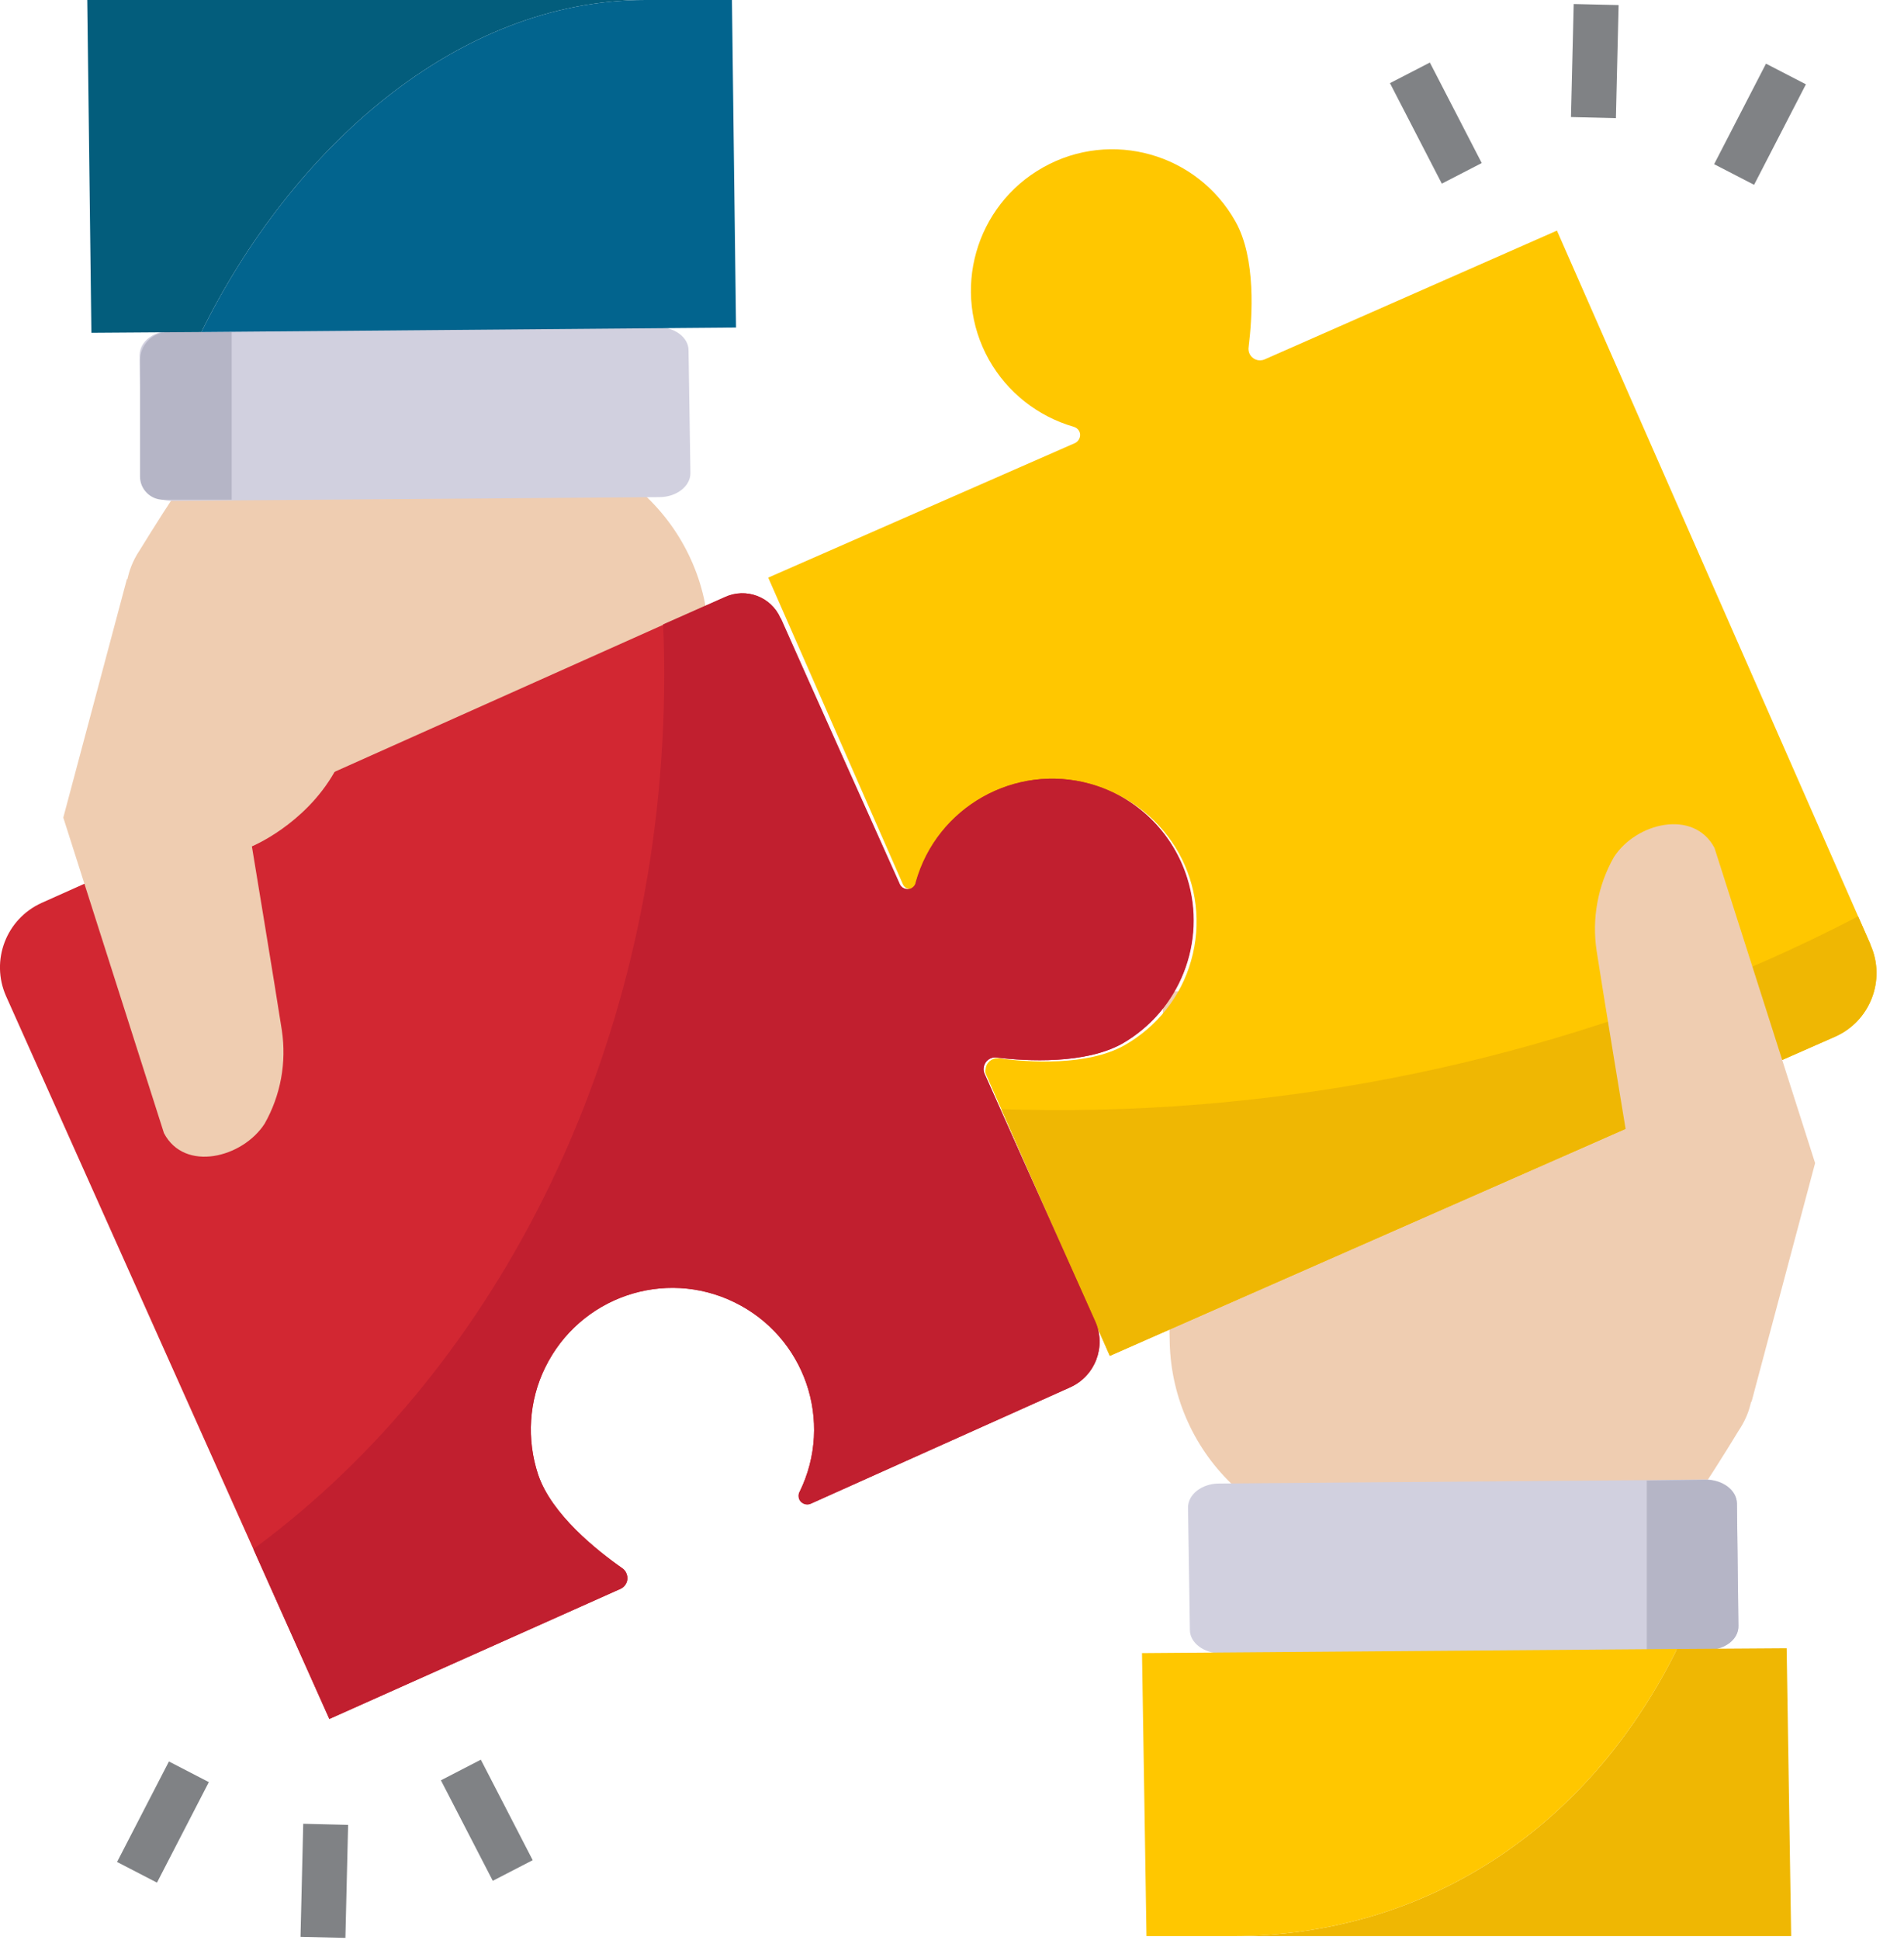   <svg
              xmlns="http://www.w3.org/2000/svg"
              width="100%"
              height="100%"
              viewBox="0 0 54 55"
              fill="none"
            >
              <g id="Icon">
                <g id="Group">
                  <path
                    id="Vector"
                    d="M33.175 38.074L32.973 28.11C36.496 28.068 41.091 27.325 45.049 26.996C45.038 26.656 45.081 26.317 45.176 25.988C45.251 25.68 45.378 25.383 45.537 25.118C46.132 24.205 47.734 23.844 48.318 24.916L51.289 33.437L49.644 39.815C49.58 40.08 49.464 40.324 49.315 40.547C49.315 40.547 48.795 41.407 48.296 42.16H35.032C33.886 41.109 33.217 39.634 33.175 38.074Z"
                    fill="#EFCDB1"
                  />
                  <path
                    id="Vector_2"
                    d="M49.303 46.086C49.314 46.468 48.922 46.765 48.433 46.776H46.704L34.638 46.871C34.15 46.871 33.747 46.574 33.747 46.203L33.694 42.733C33.694 42.362 34.087 42.054 34.575 42.054L46.704 41.958L48.359 41.937C48.858 41.937 49.251 42.234 49.261 42.606L49.303 46.086Z"
                    fill="#D1D0DF"
                  />
                  <path
                    id="Vector_3"
                    d="M49.304 46.086C49.315 46.468 48.922 46.765 48.434 46.776H46.705V41.969L48.36 41.948C48.859 41.948 49.251 42.245 49.262 42.616L49.304 46.086Z"
                    fill="#B5B5C6"
                  />
                  <path
                    id="Vector_4"
                    d="M50.8 54.883H34.967C40.305 54.883 44.985 51.954 47.563 46.744L50.672 46.723L50.8 54.883Z"
                    fill="#EFB703"
                  />
                  <path
                    id="Vector_5"
                    d="M47.564 46.744C44.985 51.954 40.305 54.883 34.968 54.883H32.516L32.389 46.861L47.564 46.744Z"
                    fill="#FFC700"
                  />
                  <path
                    id="Vector_6"
                    d="M27.964 30.455L31.476 38.435L52.031 29.394C53.039 28.959 53.495 27.781 53.049 26.784C53.049 26.784 53.049 26.784 53.049 26.773L44.157 6.537L35.869 10.187C35.699 10.261 35.508 10.187 35.434 10.017C35.413 9.964 35.402 9.901 35.413 9.837C35.519 8.967 35.625 7.322 35.041 6.282C33.959 4.351 31.518 3.661 29.587 4.743C27.656 5.826 26.966 8.266 28.048 10.198C28.568 11.121 29.428 11.8 30.447 12.097C30.574 12.129 30.659 12.256 30.627 12.384C30.606 12.469 30.553 12.532 30.479 12.564L21.788 16.374L25.597 25.043C25.64 25.171 25.778 25.234 25.905 25.192C25.979 25.16 26.043 25.096 26.064 25.022C26.68 22.889 28.897 21.658 31.03 22.274C33.163 22.889 34.394 25.107 33.779 27.24C33.492 28.259 32.803 29.118 31.879 29.638C30.829 30.222 29.184 30.116 28.314 29.999C28.123 29.988 27.964 30.126 27.953 30.317C27.932 30.349 27.942 30.402 27.964 30.455Z"
                    fill="#FFC700"
                  />
                  <path
                    id="Vector_7"
                    d="M28.399 31.442L31.476 38.435L52.031 29.394C53.039 28.959 53.495 27.781 53.05 26.784C53.05 26.784 53.05 26.784 53.05 26.773L52.7 25.977C51.819 26.434 50.917 26.869 49.994 27.272C43.202 30.264 35.817 31.686 28.399 31.442Z"
                    fill="#EFB703"
                  />
                  <path
                    id="Vector_8"
                    d="M43.011 35.772C43.224 35.305 43.478 34.806 43.775 34.276C44.635 32.779 46.131 32.164 46.131 32.164C46.131 32.164 45.484 28.259 45.282 26.953C45.144 26.041 45.314 25.107 45.77 24.3C46.396 23.324 48.031 22.921 48.625 24.035L51.479 32.97L49.675 39.74"
                    fill="#EFCDB1"
                  />
                  <path
                    id="Vector_9"
                    d="M20.101 18.082L20.302 28.047C16.779 28.078 12.185 28.832 8.226 29.161C8.226 29.5 8.184 29.84 8.099 30.169C8.025 30.477 7.897 30.763 7.738 31.039C7.144 31.952 5.542 32.312 4.947 31.241L1.987 22.72L3.632 16.342C3.695 16.077 3.812 15.822 3.961 15.599C3.961 15.599 4.481 14.75 4.979 13.997H18.244C19.39 15.047 20.069 16.522 20.101 18.082Z"
                    fill="#EFCDB1"
                  />
                  <path
                    id="Vector_10"
                    d="M19.581 13.413L19.528 9.932C19.528 9.561 19.125 9.264 18.636 9.275L4.841 9.381C4.353 9.381 3.961 9.688 3.961 10.06L4.014 13.53C4.014 13.912 4.417 14.209 4.905 14.198L18.7 14.092C19.188 14.092 19.581 13.784 19.581 13.413Z"
                    fill="#D1D0DF"
                  />
                  <path
                    id="Vector_11"
                    d="M6.571 14.166H4.629C4.268 14.166 3.971 13.869 3.971 13.509V13.498V10.208C3.971 9.773 4.332 9.412 4.767 9.412H6.571V14.166Z"
                    fill="#B5B5C6"
                  />
                  <path
                    id="Vector_12"
                    d="M2.475 0H18.307C12.97 0 8.29 4.192 5.711 9.412L2.592 9.434L2.475 0Z"
                    fill="#035D7C"
                  />
                  <path
                    id="Vector_13"
                    d="M5.711 9.412C8.29 4.192 12.97 0 18.307 0H20.759L20.875 9.285L5.711 9.412Z"
                    fill="#02648E"
                  />
                  <path
                    id="Vector_14"
                    d="M33.673 24.895C34.236 26.699 33.461 28.651 31.827 29.585C30.776 30.169 29.131 30.084 28.261 29.978C28.081 29.957 27.922 30.084 27.9 30.264C27.89 30.317 27.9 30.381 27.922 30.434L31.063 37.459C31.381 38.17 31.063 39.008 30.352 39.327L23.008 42.616C22.892 42.68 22.743 42.627 22.679 42.51C22.648 42.436 22.648 42.351 22.679 42.287C23.656 40.292 22.828 37.894 20.833 36.918C18.838 35.941 16.44 36.769 15.463 38.764C14.997 39.709 14.933 40.802 15.262 41.799C15.644 42.935 16.939 43.953 17.66 44.463C17.809 44.579 17.84 44.792 17.724 44.94C17.692 44.983 17.649 45.014 17.607 45.036L9.341 48.728L0.172 28.238C-0.274 27.229 0.172 26.052 1.18 25.595L20.568 16.925C21.162 16.65 21.873 16.915 22.138 17.52C22.138 17.52 22.138 17.53 22.149 17.53C23.04 19.536 24.78 23.409 25.513 25.043C25.555 25.171 25.704 25.234 25.831 25.192C25.905 25.16 25.969 25.096 25.98 25.012C26.574 22.879 28.792 21.626 30.925 22.221C32.23 22.592 33.27 23.6 33.673 24.895Z"
                    fill="#D22732"
                  />
                  <path
                    id="Vector_15"
                    d="M31.826 29.585C30.776 30.169 29.131 30.084 28.261 29.978C28.08 29.957 27.921 30.084 27.9 30.264C27.889 30.317 27.9 30.381 27.921 30.434L31.062 37.459C31.381 38.17 31.062 39.008 30.351 39.327L22.997 42.627C22.881 42.68 22.732 42.637 22.668 42.51C22.637 42.436 22.637 42.351 22.679 42.287C23.655 40.292 22.828 37.894 20.833 36.918C18.838 35.941 16.439 36.769 15.463 38.764C14.996 39.709 14.932 40.802 15.261 41.799C15.643 42.935 16.938 43.964 17.66 44.463C17.808 44.579 17.84 44.792 17.723 44.94C17.692 44.983 17.649 45.014 17.607 45.036L9.34 48.728L7.186 43.911C14.179 38.775 18.838 29.585 18.838 19.111C18.838 18.634 18.827 18.167 18.806 17.7L20.557 16.925C21.151 16.65 21.862 16.915 22.127 17.52C22.127 17.52 22.127 17.53 22.138 17.53C23.029 19.536 24.77 23.409 25.502 25.043C25.544 25.171 25.693 25.234 25.82 25.192C25.894 25.16 25.958 25.096 25.969 25.012C26.563 22.879 28.781 21.626 30.914 22.221C32.229 22.581 33.259 23.59 33.662 24.895C34.224 26.699 33.46 28.641 31.826 29.585Z"
                    fill="#C11F2F"
                  />
                  <path
                    id="Vector_16"
                    d="M10.264 20.385C10.051 20.841 9.797 21.351 9.489 21.881C8.64 23.377 7.144 23.993 7.144 23.993C7.144 23.993 7.791 27.898 7.993 29.203C8.131 30.116 7.961 31.05 7.504 31.856C6.878 32.822 5.234 33.236 4.65 32.121L1.795 23.176L3.599 16.416"
                    fill="#EFCDB1"
                  />
                  <g id="Group_2">
                    <path
                      id="Vector_17"
                      d="M12.505 50.467L13.637 49.882L15.108 52.731L13.976 53.316L12.505 50.467Z"
                      fill="#808285"
                    />
                    <path
                      id="Vector_18"
                      d="M3.32 52.782L4.791 49.933L5.923 50.518L4.452 53.367L3.32 52.782Z"
                      fill="#808285"
                    />
                    <path
                      id="Vector_19"
                      d="M8.523 54.904L8.6 51.699L9.873 51.73L9.796 54.934L8.523 54.904Z"
                      fill="#808285"
                    />
                    <path
                      id="Vector_20"
                      d="M39.421 2.357L40.553 1.773L42.024 4.622L40.892 5.206L39.421 2.357Z"
                      fill="#808285"
                    />
                    <path
                      id="Vector_21"
                      d="M48.615 4.654L50.086 1.805L51.218 2.39L49.748 5.239L48.615 4.654Z"
                      fill="#808285"
                    />
                    <path
                      id="Vector_22"
                      d="M44.555 3.318L44.632 0.114L45.906 0.144L45.829 3.349L44.555 3.318Z"
                      fill="#808285"
                    />
                  </g>
                </g>
              </g>
            </svg>